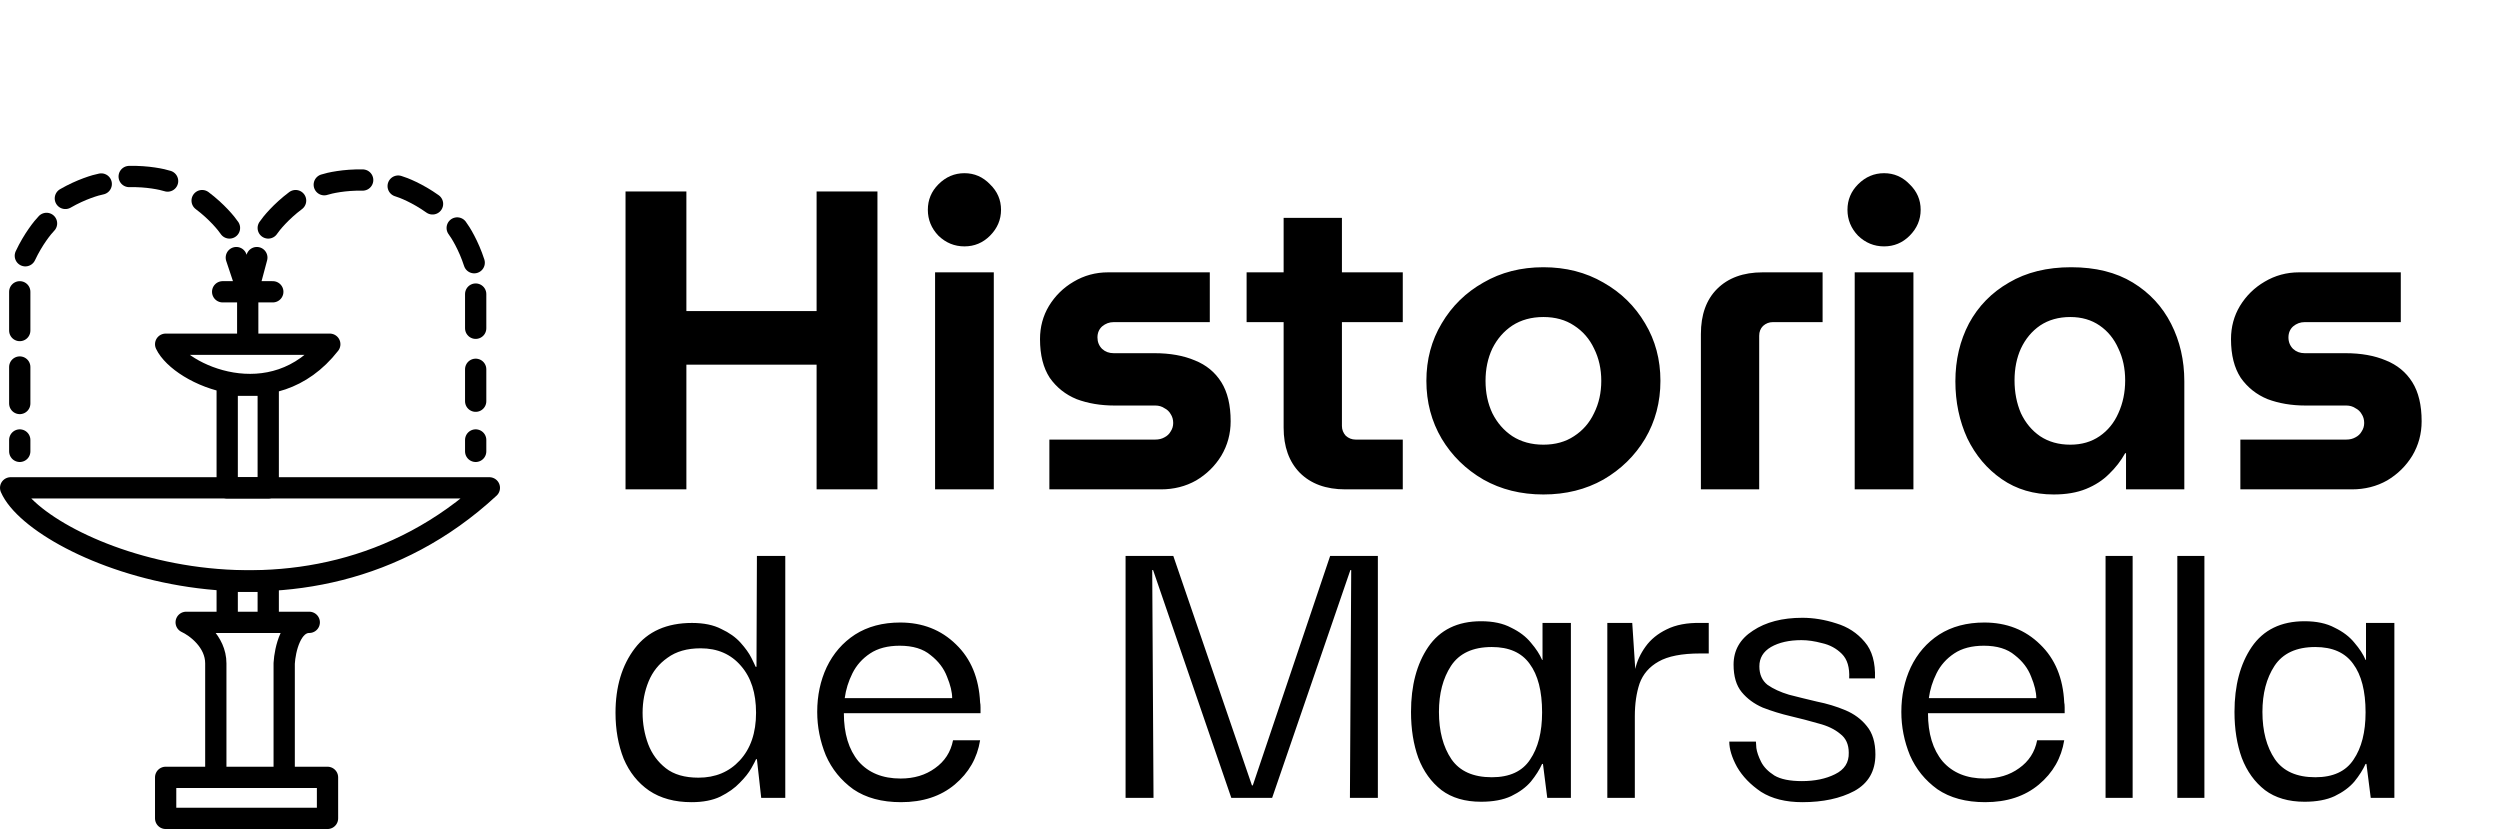 <svg width="235" height="78" viewBox="0 0 235 78" fill="none" xmlns="http://www.w3.org/2000/svg">
<path d="M58.8 46V18H64.52V29.24H76.76V18H82.48V46H76.76V34.28H64.52V46H58.8ZM87.897 46V25.6H93.417V46H87.897ZM90.657 23.16C89.724 23.16 88.91 22.827 88.217 22.16C87.55 21.467 87.217 20.653 87.217 19.72C87.217 18.787 87.55 17.987 88.217 17.32C88.91 16.627 89.724 16.28 90.657 16.28C91.59 16.28 92.39 16.627 93.057 17.32C93.75 17.987 94.097 18.787 94.097 19.72C94.097 20.653 93.75 21.467 93.057 22.16C92.39 22.827 91.59 23.16 90.657 23.16ZM98.641 46V41.32H108.601C108.921 41.32 109.201 41.253 109.441 41.12C109.708 40.987 109.908 40.8 110.041 40.56C110.201 40.32 110.281 40.053 110.281 39.76C110.281 39.44 110.201 39.16 110.041 38.92C109.908 38.68 109.708 38.493 109.441 38.36C109.201 38.2 108.921 38.12 108.601 38.12H104.761C103.454 38.12 102.268 37.92 101.201 37.52C100.161 37.093 99.321 36.427 98.681 35.52C98.068 34.587 97.761 33.373 97.761 31.88C97.761 30.733 98.041 29.693 98.601 28.76C99.188 27.8 99.961 27.04 100.921 26.48C101.908 25.893 102.988 25.6 104.161 25.6H113.721V30.28H104.681C104.281 30.28 103.921 30.413 103.601 30.68C103.308 30.947 103.161 31.293 103.161 31.72C103.161 32.147 103.308 32.507 103.601 32.8C103.894 33.067 104.254 33.2 104.681 33.2H108.521C109.988 33.2 111.254 33.427 112.321 33.88C113.388 34.307 114.214 34.987 114.801 35.92C115.388 36.853 115.681 38.08 115.681 39.6C115.681 40.773 115.388 41.853 114.801 42.84C114.214 43.8 113.428 44.573 112.441 45.16C111.454 45.72 110.348 46 109.121 46H98.641ZM126.461 46C124.648 46 123.221 45.48 122.181 44.44C121.168 43.4 120.661 41.987 120.661 40.2V20.48H126.141V40.04C126.141 40.387 126.261 40.693 126.501 40.96C126.768 41.2 127.075 41.32 127.421 41.32H131.861V46H126.461ZM117.181 30.28V25.6H131.861V30.28H117.181ZM145.08 46.48C142.973 46.48 141.093 46.013 139.44 45.08C137.786 44.12 136.48 42.84 135.52 41.24C134.56 39.613 134.08 37.8 134.08 35.8C134.08 33.8 134.56 32 135.52 30.4C136.48 28.773 137.786 27.493 139.44 26.56C141.093 25.6 142.973 25.12 145.08 25.12C147.186 25.12 149.066 25.6 150.72 26.56C152.373 27.493 153.68 28.773 154.64 30.4C155.6 32 156.08 33.8 156.08 35.8C156.08 37.8 155.6 39.613 154.64 41.24C153.68 42.84 152.373 44.12 150.72 45.08C149.066 46.013 147.186 46.48 145.08 46.48ZM145.08 41.8C146.2 41.8 147.16 41.533 147.96 41C148.786 40.467 149.413 39.747 149.84 38.84C150.293 37.933 150.52 36.92 150.52 35.8C150.52 34.68 150.293 33.667 149.84 32.76C149.413 31.853 148.786 31.133 147.96 30.6C147.16 30.067 146.2 29.8 145.08 29.8C143.96 29.8 142.986 30.067 142.16 30.6C141.36 31.133 140.733 31.853 140.28 32.76C139.853 33.667 139.64 34.68 139.64 35.8C139.64 36.92 139.853 37.933 140.28 38.84C140.733 39.747 141.36 40.467 142.16 41C142.986 41.533 143.96 41.8 145.08 41.8ZM159.884 46V31.4C159.884 29.587 160.391 28.173 161.404 27.16C162.444 26.12 163.871 25.6 165.684 25.6H171.324V30.28H166.644C166.298 30.28 165.991 30.4 165.724 30.64C165.484 30.88 165.364 31.187 165.364 31.56V46H159.884ZM174.342 46V25.6H179.862V46H174.342ZM177.102 23.16C176.169 23.16 175.356 22.827 174.662 22.16C173.996 21.467 173.662 20.653 173.662 19.72C173.662 18.787 173.996 17.987 174.662 17.32C175.356 16.627 176.169 16.28 177.102 16.28C178.036 16.28 178.836 16.627 179.502 17.32C180.196 17.987 180.542 18.787 180.542 19.72C180.542 20.653 180.196 21.467 179.502 22.16C178.836 22.827 178.036 23.16 177.102 23.16ZM193.046 46.48C191.18 46.48 189.553 46 188.166 45.04C186.78 44.08 185.7 42.8 184.926 41.2C184.18 39.573 183.806 37.787 183.806 35.84C183.806 33.84 184.233 32.027 185.086 30.4C185.966 28.773 187.22 27.493 188.846 26.56C190.473 25.6 192.42 25.12 194.686 25.12C196.98 25.12 198.913 25.6 200.486 26.56C202.06 27.52 203.26 28.813 204.086 30.44C204.913 32.067 205.326 33.867 205.326 35.84V46H199.846V42.6H199.766C199.366 43.32 198.86 43.973 198.246 44.56C197.66 45.147 196.94 45.613 196.086 45.96C195.233 46.307 194.22 46.48 193.046 46.48ZM194.606 41.8C195.673 41.8 196.593 41.533 197.366 41C198.14 40.467 198.726 39.747 199.126 38.84C199.553 37.907 199.766 36.88 199.766 35.76C199.766 34.64 199.553 33.64 199.126 32.76C198.726 31.853 198.14 31.133 197.366 30.6C196.593 30.067 195.673 29.8 194.606 29.8C193.513 29.8 192.566 30.067 191.766 30.6C190.993 31.133 190.393 31.853 189.966 32.76C189.566 33.64 189.366 34.64 189.366 35.76C189.366 36.88 189.566 37.907 189.966 38.84C190.393 39.747 190.993 40.467 191.766 41C192.566 41.533 193.513 41.8 194.606 41.8ZM210.594 46V41.32H220.554C220.874 41.32 221.154 41.253 221.394 41.12C221.661 40.987 221.861 40.8 221.994 40.56C222.154 40.32 222.234 40.053 222.234 39.76C222.234 39.44 222.154 39.16 221.994 38.92C221.861 38.68 221.661 38.493 221.394 38.36C221.154 38.2 220.874 38.12 220.554 38.12H216.714C215.407 38.12 214.221 37.92 213.154 37.52C212.114 37.093 211.274 36.427 210.634 35.52C210.021 34.587 209.714 33.373 209.714 31.88C209.714 30.733 209.994 29.693 210.554 28.76C211.141 27.8 211.914 27.04 212.874 26.48C213.861 25.893 214.941 25.6 216.114 25.6H225.674V30.28H216.634C216.234 30.28 215.874 30.413 215.554 30.68C215.261 30.947 215.114 31.293 215.114 31.72C215.114 32.147 215.261 32.507 215.554 32.8C215.847 33.067 216.207 33.2 216.634 33.2H220.474C221.941 33.2 223.207 33.427 224.274 33.88C225.341 34.307 226.167 34.987 226.754 35.92C227.341 36.853 227.634 38.08 227.634 39.6C227.634 40.773 227.341 41.853 226.754 42.84C226.167 43.8 225.381 44.573 224.394 45.16C223.407 45.72 222.301 46 221.074 46H210.594Z" fill="black"/>
<path d="M65.009 75.404C63.42 75.404 62.087 75.04 61.01 74.313C59.959 73.586 59.165 72.59 58.626 71.324C58.114 70.031 57.858 68.59 57.858 67.001C57.858 64.55 58.464 62.53 59.676 60.941C60.888 59.352 62.679 58.557 65.05 58.557C66.154 58.557 67.07 58.746 67.797 59.123C68.551 59.473 69.157 59.904 69.615 60.416C70.073 60.927 70.409 61.399 70.625 61.83C70.84 62.261 70.975 62.543 71.029 62.678H71.11L71.15 52.255H73.816V75H71.554L71.15 71.364H71.069C71.015 71.499 70.867 71.781 70.625 72.212C70.382 72.643 70.019 73.101 69.534 73.586C69.076 74.071 68.47 74.502 67.716 74.879C66.989 75.229 66.087 75.404 65.009 75.404ZM65.656 73.101C67.245 73.101 68.537 72.562 69.534 71.485C70.558 70.381 71.069 68.886 71.069 67.001C71.069 65.142 70.598 63.675 69.655 62.597C68.713 61.493 67.447 60.941 65.858 60.941C64.592 60.941 63.555 61.237 62.747 61.83C61.939 62.395 61.346 63.136 60.969 64.052C60.592 64.967 60.404 65.95 60.404 67.001C60.404 68.024 60.579 69.007 60.929 69.95C61.279 70.866 61.831 71.62 62.585 72.212C63.339 72.805 64.363 73.101 65.656 73.101ZM84.696 75.404C82.892 75.404 81.397 75 80.212 74.192C79.054 73.357 78.192 72.293 77.626 71C77.088 69.681 76.818 68.32 76.818 66.92C76.818 65.385 77.115 63.984 77.707 62.718C78.327 61.426 79.215 60.402 80.374 59.648C81.559 58.894 82.973 58.517 84.615 58.517C86.716 58.517 88.467 59.204 89.868 60.577C91.268 61.924 92.022 63.742 92.13 66.031C92.157 66.139 92.17 66.3 92.17 66.516C92.17 66.704 92.17 66.88 92.17 67.041H79.323C79.323 68.954 79.781 70.462 80.697 71.566C81.639 72.643 82.959 73.182 84.656 73.182C85.922 73.182 86.999 72.859 87.888 72.212C88.804 71.566 89.369 70.691 89.585 69.586H92.13C91.861 71.256 91.066 72.643 89.746 73.748C88.427 74.852 86.743 75.404 84.696 75.404ZM79.404 65.627H89.504C89.504 65.062 89.342 64.388 89.019 63.607C88.723 62.826 88.211 62.153 87.484 61.587C86.784 60.995 85.814 60.698 84.575 60.698C83.444 60.698 82.515 60.941 81.787 61.426C81.06 61.91 80.508 62.53 80.131 63.284C79.754 64.038 79.512 64.819 79.404 65.627ZM105.804 75V52.255H110.289L117.682 73.828H117.763L125.035 52.255H129.519V75H126.893L127.014 53.588H126.934L119.581 75H115.743L108.39 53.588H108.309L108.43 75H105.804ZM139.22 75.364C137.712 75.364 136.473 75 135.503 74.273C134.534 73.519 133.807 72.509 133.322 71.243C132.864 69.977 132.635 68.536 132.635 66.92C132.635 64.442 133.174 62.409 134.251 60.82C135.355 59.204 137.012 58.396 139.22 58.396C140.351 58.396 141.294 58.598 142.048 59.002C142.829 59.379 143.449 59.85 143.907 60.416C144.391 60.981 144.742 61.52 144.957 62.032H144.997V58.557H147.664V75H145.442L145.038 71.808H144.957C144.715 72.347 144.364 72.899 143.907 73.465C143.449 74.004 142.829 74.461 142.048 74.838C141.294 75.189 140.351 75.364 139.22 75.364ZM140.23 73.061C141.9 73.061 143.099 72.509 143.826 71.404C144.58 70.3 144.957 68.819 144.957 66.96C144.957 64.967 144.566 63.446 143.785 62.395C143.031 61.345 141.846 60.82 140.23 60.82C138.453 60.82 137.173 61.412 136.392 62.597C135.638 63.755 135.261 65.196 135.261 66.92C135.261 68.725 135.652 70.206 136.433 71.364C137.214 72.495 138.48 73.061 140.23 73.061ZM151.088 75V58.557H153.431L153.714 62.88C153.876 62.153 154.199 61.453 154.684 60.779C155.168 60.106 155.828 59.567 156.663 59.163C157.525 58.732 158.589 58.53 159.855 58.557H160.622V61.426H159.814C158.091 61.426 156.784 61.681 155.896 62.193C155.034 62.678 154.441 63.365 154.118 64.254C153.822 65.142 153.674 66.166 153.674 67.324V75H151.088ZM169.42 75.404C167.858 75.404 166.565 75.081 165.541 74.434C164.545 73.761 163.791 72.98 163.279 72.091C162.794 71.202 162.552 70.408 162.552 69.708H165.057C165.057 69.734 165.07 69.936 165.097 70.314C165.151 70.691 165.299 71.122 165.541 71.606C165.784 72.091 166.201 72.522 166.794 72.899C167.386 73.249 168.248 73.424 169.379 73.424C170.591 73.424 171.628 73.209 172.49 72.778C173.379 72.347 173.81 71.674 173.783 70.758C173.783 69.977 173.514 69.384 172.975 68.98C172.463 68.549 171.79 68.226 170.955 68.011C170.12 67.768 169.245 67.54 168.329 67.324C167.413 67.109 166.538 66.839 165.703 66.516C164.895 66.166 164.235 65.681 163.723 65.062C163.212 64.442 162.956 63.58 162.956 62.476C162.956 61.129 163.562 60.066 164.774 59.284C165.986 58.476 167.535 58.072 169.42 58.072C170.47 58.072 171.534 58.248 172.611 58.598C173.689 58.921 174.578 59.5 175.278 60.335C175.978 61.143 176.301 62.288 176.247 63.769H173.823C173.877 62.745 173.648 61.978 173.137 61.466C172.625 60.954 172.005 60.618 171.278 60.456C170.578 60.267 169.932 60.173 169.339 60.173C168.181 60.173 167.225 60.389 166.471 60.82C165.743 61.251 165.38 61.856 165.38 62.638C165.38 63.392 165.636 63.971 166.147 64.375C166.686 64.752 167.359 65.062 168.167 65.304C169.002 65.519 169.878 65.735 170.793 65.95C171.736 66.139 172.625 66.408 173.46 66.758C174.295 67.109 174.968 67.607 175.48 68.253C176.019 68.9 176.288 69.788 176.288 70.92C176.288 72.482 175.628 73.626 174.308 74.354C172.989 75.054 171.359 75.404 169.42 75.404ZM186.604 75.404C184.799 75.404 183.304 75 182.119 74.192C180.961 73.357 180.099 72.293 179.534 71C178.995 69.681 178.726 68.32 178.726 66.92C178.726 65.385 179.022 63.984 179.615 62.718C180.234 61.426 181.123 60.402 182.281 59.648C183.466 58.894 184.88 58.517 186.523 58.517C188.624 58.517 190.374 59.204 191.775 60.577C193.175 61.924 193.93 63.742 194.037 66.031C194.064 66.139 194.078 66.3 194.078 66.516C194.078 66.704 194.078 66.88 194.078 67.041H181.231C181.231 68.954 181.688 70.462 182.604 71.566C183.547 72.643 184.867 73.182 186.563 73.182C187.829 73.182 188.907 72.859 189.795 72.212C190.711 71.566 191.277 70.691 191.492 69.586H194.037C193.768 71.256 192.973 72.643 191.654 73.748C190.334 74.852 188.651 75.404 186.604 75.404ZM181.311 65.627H191.411C191.411 65.062 191.25 64.388 190.927 63.607C190.63 62.826 190.119 62.153 189.391 61.587C188.691 60.995 187.721 60.698 186.483 60.698C185.351 60.698 184.422 60.941 183.695 61.426C182.968 61.91 182.416 62.53 182.039 63.284C181.661 64.038 181.419 64.819 181.311 65.627ZM197.923 75V52.255H200.468V75H197.923ZM204.669 75V52.255H207.214V75H204.669ZM216.627 75.364C215.119 75.364 213.88 75 212.91 74.273C211.941 73.519 211.214 72.509 210.729 71.243C210.271 69.977 210.042 68.536 210.042 66.92C210.042 64.442 210.581 62.409 211.658 60.82C212.762 59.204 214.419 58.396 216.627 58.396C217.758 58.396 218.701 58.598 219.455 59.002C220.236 59.379 220.856 59.85 221.314 60.416C221.798 60.981 222.149 61.52 222.364 62.032H222.404V58.557H225.071V75H222.849L222.445 71.808H222.364C222.122 72.347 221.772 72.899 221.314 73.465C220.856 74.004 220.236 74.461 219.455 74.838C218.701 75.189 217.758 75.364 216.627 75.364ZM217.637 73.061C219.307 73.061 220.506 72.509 221.233 71.404C221.987 70.3 222.364 68.819 222.364 66.96C222.364 64.967 221.974 63.446 221.192 62.395C220.438 61.345 219.253 60.82 217.637 60.82C215.86 60.82 214.58 61.412 213.799 62.597C213.045 63.755 212.668 65.196 212.668 66.92C212.668 68.725 213.059 70.206 213.84 71.364C214.621 72.495 215.887 73.061 217.637 73.061Z" fill="black"/>
<path d="M1 45.857C3.571 51.786 28.429 62.143 46 45.857H1Z" stroke="black" stroke-width="2" stroke-linejoin="round"/>
<path d="M21.357 58.5H17.5C18.429 58.928 20.286 60.3 20.286 62.357C20.286 64.414 20.286 70.357 20.286 73.071H26.714V62.357C26.786 61.071 27.357 58.5 29.071 58.5H25.214M21.357 58.5V54.643H25.214V58.5M21.357 58.5H25.214M23.286 32.357H31C25.643 39.214 16.929 35.214 15.571 32.357H23.286ZM23.286 32.357V27.428M23.286 27.428L24.143 24.214M23.286 27.428H20.929M23.286 27.428H25.643M23.286 27.428L22.214 24.214M15.571 76.928V73.071H30.786V76.928H15.571ZM21.357 45.857V36.214H25.214V45.857H21.357Z" stroke="black" stroke-width="2" stroke-linecap="round" stroke-linejoin="round"/>
<path d="M25.214 21.429C25.5 21 26.414 19.886 27.786 18.857" stroke="black" stroke-width="2" stroke-linecap="round" stroke-linejoin="round"/>
<path d="M21.571 21.429C21.286 21 20.371 19.886 19 18.857" stroke="black" stroke-width="2" stroke-linecap="round" stroke-linejoin="round"/>
<path d="M15.754 17.019C15.265 16.859 13.857 16.551 12.143 16.593" stroke="black" stroke-width="2" stroke-linecap="round" stroke-linejoin="round"/>
<path d="M9.517 17.295C9.011 17.389 7.627 17.793 6.143 18.651" stroke="black" stroke-width="2" stroke-linecap="round" stroke-linejoin="round"/>
<path d="M4.374 21C4.013 21.367 3.109 22.49 2.382 24.042" stroke="black" stroke-width="2" stroke-linecap="round" stroke-linejoin="round"/>
<path d="M30.481 17.363C30.97 17.201 32.377 16.888 34.091 16.923" stroke="black" stroke-width="2" stroke-linecap="round" stroke-linejoin="round"/>
<path d="M37.428 17.493C37.923 17.636 39.262 18.169 40.658 19.165" stroke="black" stroke-width="2" stroke-linecap="round" stroke-linejoin="round"/>
<path d="M42.977 21.429C43.289 21.838 44.047 23.064 44.575 24.695" stroke="black" stroke-width="2" stroke-linecap="round" stroke-linejoin="round"/>
<path d="M44.714 27.643V30.857M44.714 34.714V37.714M44.714 41.357V42.428M1.857 41.357V42.428" stroke="black" stroke-width="2" stroke-linecap="round" stroke-linejoin="round"/>
<path d="M1.857 34.5V37.929M1.857 27.429V31.071" stroke="black" stroke-width="2" stroke-linecap="round" stroke-linejoin="round"/>
</svg>
